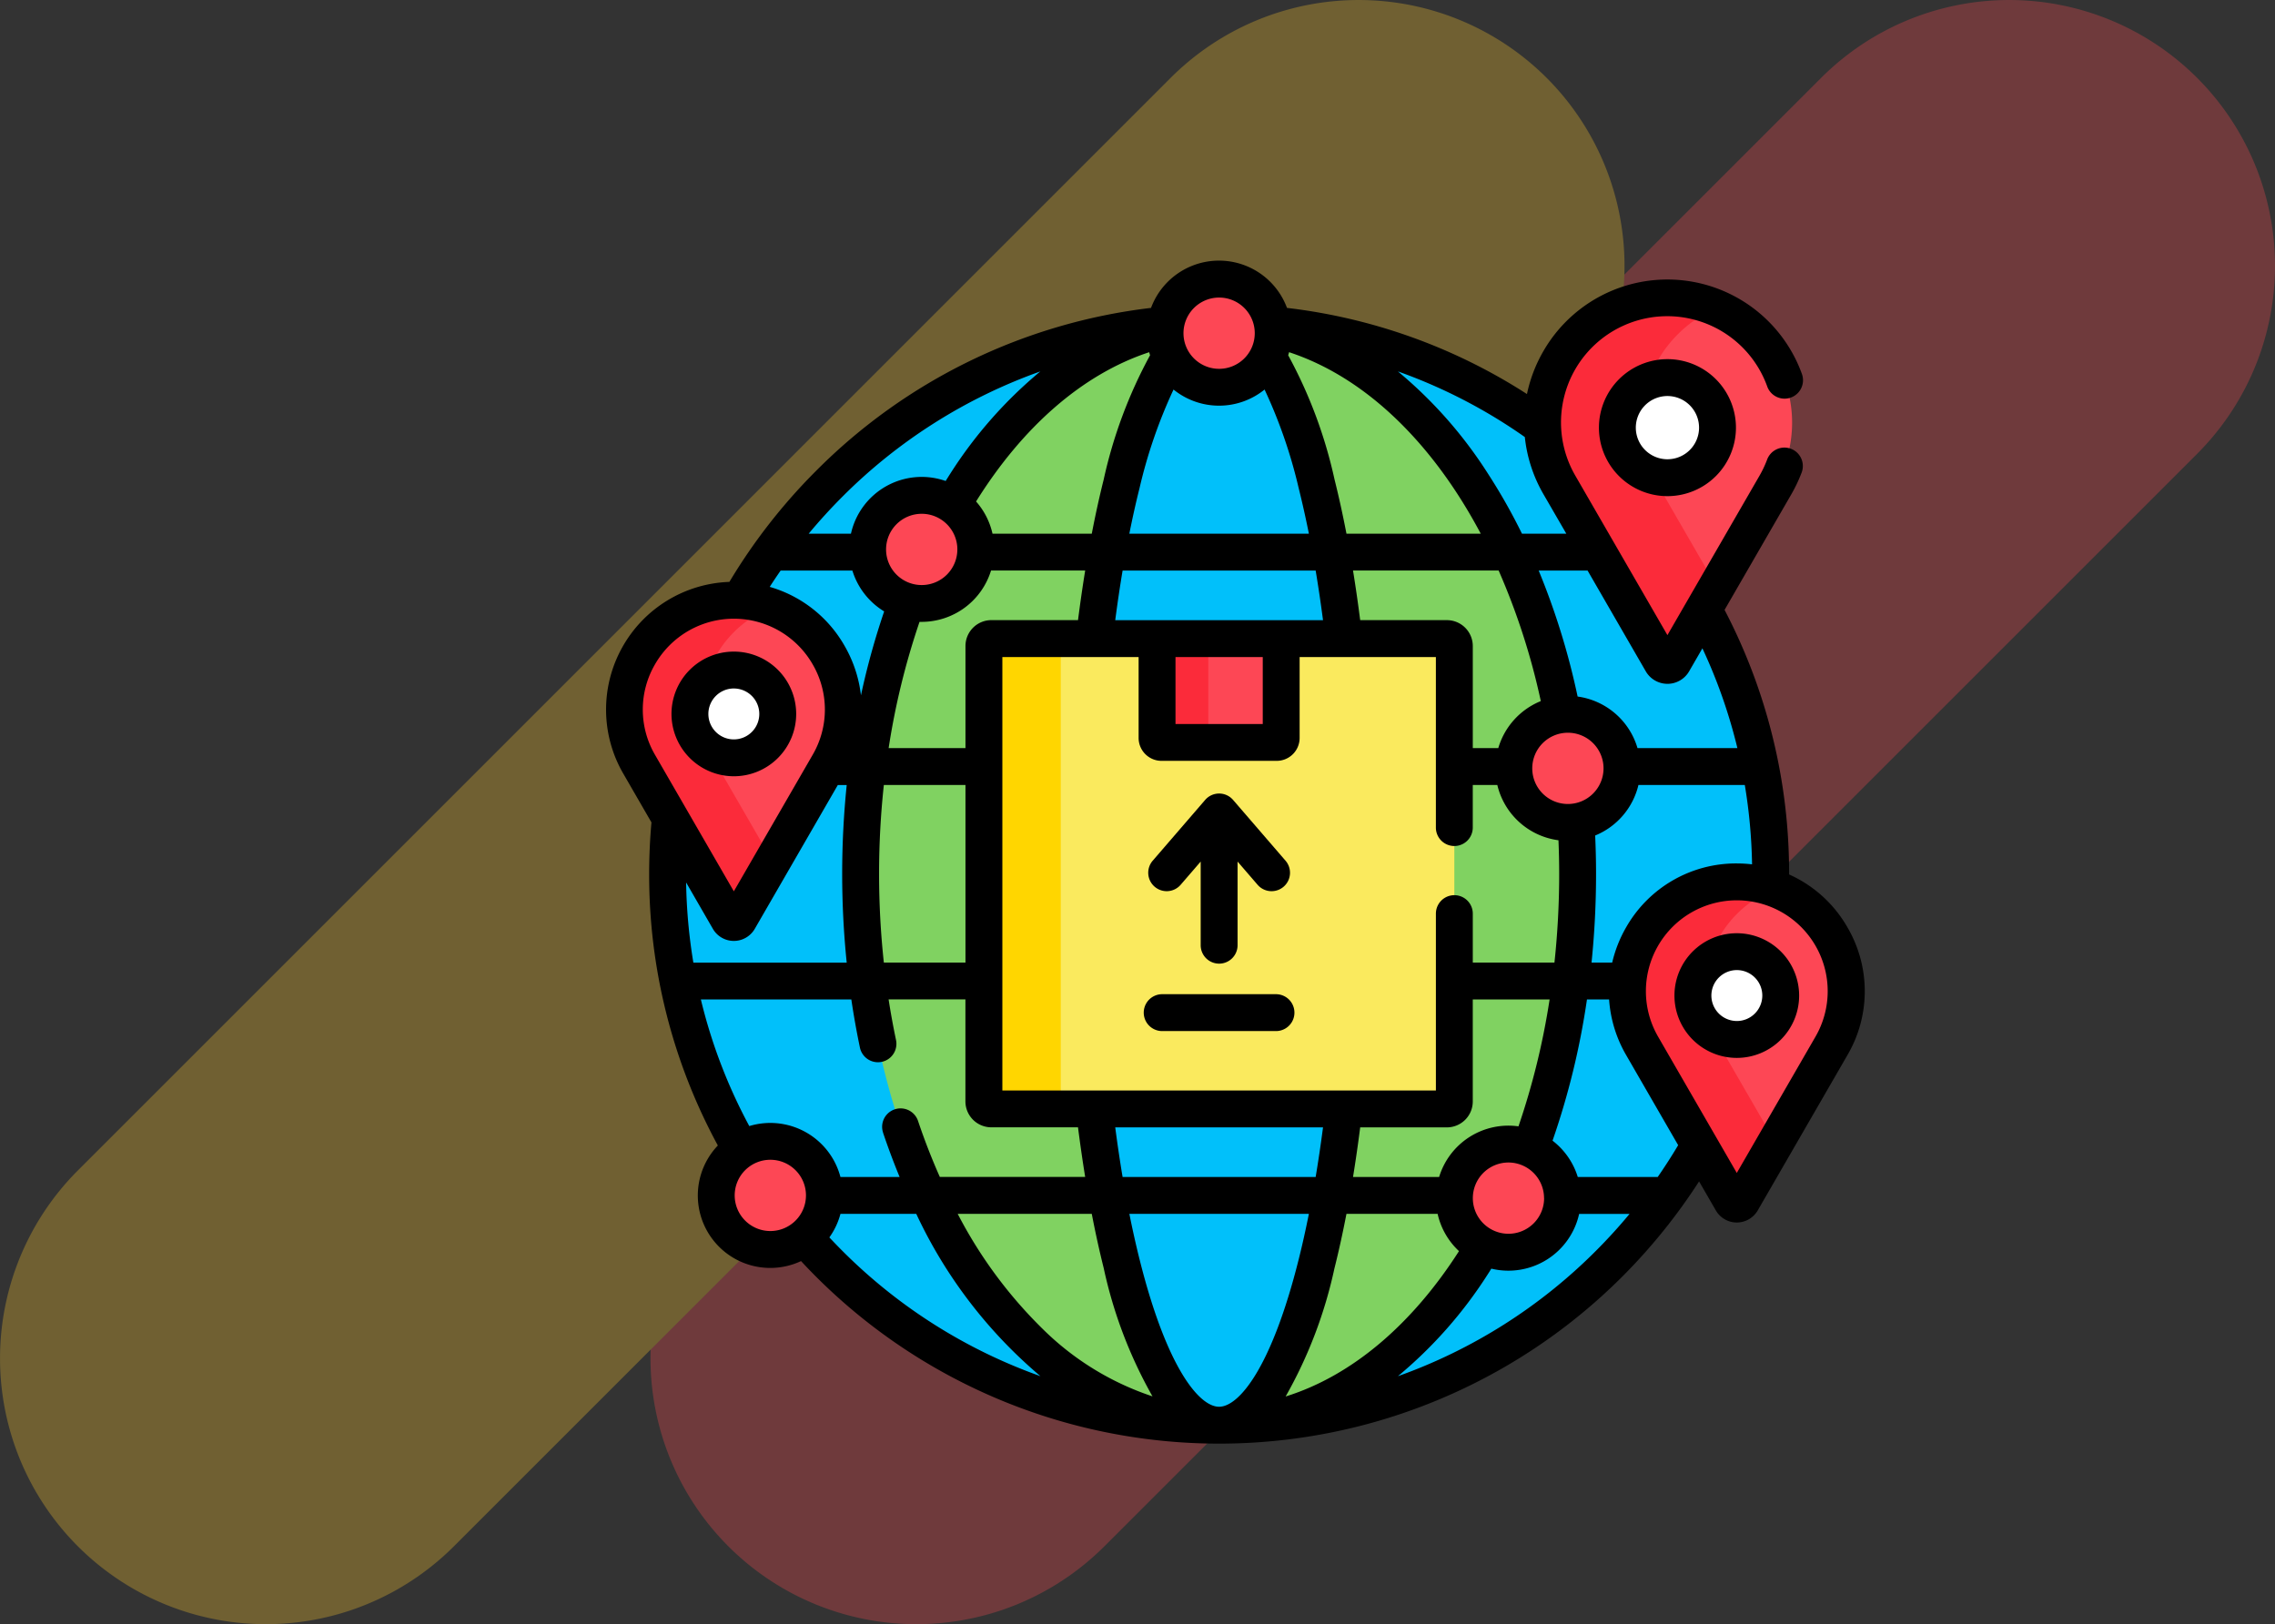 <svg xmlns="http://www.w3.org/2000/svg" width="139.935" height="99.925" viewBox="0 0 139.935 99.925">
  <rect x="0" y="0" width="139.935" height="99.925" fill="#333333" stroke="none"/>
  <g id="Grupo_156748" data-name="Grupo 156748" transform="translate(-308 -2017)">
    <g id="Grupo_117447" data-name="Grupo 117447" transform="translate(-3339.279 2642.209)" opacity="0.3">
      <path id="Trazado_158283" data-name="Trazado 158283" d="M3677.784-530.075h0a16.354,16.354,0,0,0,23.129,0l67.216-67.214a16.357,16.357,0,0,0,0-23.129,16.355,16.355,0,0,0-23.129,0L3677.784-553.2A16.353,16.353,0,0,0,3677.784-530.075Z" transform="translate(14.296)" fill="#fc4b52"/>
      <path id="Trazado_158284" data-name="Trazado 158284" d="M3652.069-530.075h0a16.354,16.354,0,0,0,23.129,0l67.216-67.214a16.358,16.358,0,0,0,0-23.129,16.355,16.355,0,0,0-23.129,0L3652.069-553.2A16.354,16.354,0,0,0,3652.069-530.075Z" transform="translate(0)" fill="#feca2e"/>
    </g>
    <g id="distribucion-global" transform="translate(345.265 2017.645)">
      <g id="Grupo_156727" data-name="Grupo 156727" transform="translate(3.799 19.347)">
        <path id="Trazado_263129" data-name="Trazado 263129" d="M88.82,59.059l-1.861,3.224a.4.4,0,0,1-.7,0l-6.291-10.9a7.62,7.62,0,0,1-1.033-3.556,33.744,33.744,0,0,0-16.614-6.291,3.326,3.326,0,1,1-6.575,0A33.93,33.93,0,0,0,29.565,58.49a6.724,6.724,0,0,1,5.442,10.075L29.49,78.121a.354.354,0,0,1-.613,0l-3.6-6.23q-.168,1.684-.171,3.413A33.767,33.767,0,0,0,29.656,92.28a3.326,3.326,0,0,1,3.873,5.392,33.927,33.927,0,0,0,55.045-5.678l-3.523-6.1a6.733,6.733,0,0,1,7.9-9.765c.007-.273.01-.547.01-.822A33.766,33.766,0,0,0,88.82,59.059Z" transform="translate(-25.109 -41.539)" fill="#01c0fa"/>
        <path id="Trazado_263130" data-name="Trazado 263130" d="M147.623,73.353a3.326,3.326,0,1,1-.837-6.6c-2.424-12.383-9.322-21.782-17.8-23.749.008.094.013.188.013.284a3.326,3.326,0,1,1-6.652,0c0-.1,0-.19.013-.284-5.165,1.2-9.743,5.152-13.081,10.858a3.326,3.326,0,0,1-2.785,5.936,48.555,48.555,0,0,0-2.871,16.75c0,18.736,9.873,33.925,22.051,33.925,6.438,0,12.232-4.246,16.263-11.017a3.326,3.326,0,0,1,2.859-6,48.489,48.489,0,0,0,2.929-16.906q0-1.618-.1-3.2Z" transform="translate(-91.744 -42.785)" fill="#80d261"/>
        <g id="Grupo_156726" data-name="Grupo 156726" transform="translate(26.252 1.99)">
          <path id="Trazado_263131" data-name="Trazado 263131" d="M209.335,54.7a3.326,3.326,0,0,1-5.953,0c-2.071,3.107-3.758,9.361-4.7,17.308h15.346C213.094,64.059,211.407,57.8,209.335,54.7Z" transform="translate(-198.686 -54.698)" fill="#01c0fa"/>
          <path id="Trazado_263132" data-name="Trazado 263132" d="M198.686,360.458c1.358,11.5,4.283,19.457,7.673,19.457s6.315-7.958,7.673-19.457Z" transform="translate(-198.686 -314.215)" fill="#01c0fa"/>
        </g>
      </g>
      <g id="Grupo_156732" data-name="Grupo 156732" transform="translate(23.255 38.645)">
        <g id="Grupo_156728" data-name="Grupo 156728">
          <path id="Trazado_263133" data-name="Trazado 263133" d="M182.235,198.071h-28.02a.458.458,0,0,1-.458-.458v-28.02a.458.458,0,0,1,.458-.458h28.02a.458.458,0,0,1,.458.458v28.02A.458.458,0,0,1,182.235,198.071Z" transform="translate(-153.757 -169.135)" fill="#faea5e"/>
        </g>
        <g id="Grupo_156729" data-name="Grupo 156729">
          <path id="Trazado_263134" data-name="Trazado 263134" d="M158.485,197.613v-28.02a.458.458,0,0,1,.458-.458h-4.728a.458.458,0,0,0-.458.458v28.02a.458.458,0,0,0,.458.458h4.728A.458.458,0,0,1,158.485,197.613Z" transform="translate(-153.757 -169.135)" fill="#ffd600"/>
        </g>
        <g id="Grupo_156730" data-name="Grupo 156730" transform="translate(10.65)">
          <path id="Trazado_263135" data-name="Trazado 263135" d="M224.175,169.135v6.111a.275.275,0,0,0,.275.275h7.086a.275.275,0,0,0,.275-.275v-6.111Z" transform="translate(-224.175 -169.135)" fill="#fd4755"/>
        </g>
        <g id="Grupo_156731" data-name="Grupo 156731" transform="translate(10.65 0)">
          <path id="Trazado_263136" data-name="Trazado 263136" d="M227.327,175.246v-6.111h-3.152v6.111a.275.275,0,0,0,.275.275H227.6A.275.275,0,0,1,227.327,175.246Z" transform="translate(-224.175 -169.135)" fill="#fb2b3a"/>
        </g>
      </g>
      <g id="Grupo_156735" data-name="Grupo 156735" transform="translate(57.619 17.691)">
        <g id="Grupo_156733" data-name="Grupo 156733" transform="translate(0 0)">
          <path id="Trazado_263137" data-name="Trazado 263137" d="M389,52.99l6.292-10.9a7.668,7.668,0,1,0-13.282,0l6.291,10.9A.4.4,0,0,0,389,52.99Z" transform="translate(-380.971 -30.59)" fill="#fd4755"/>
        </g>
        <g id="Grupo_156734" data-name="Grupo 156734" transform="translate(0 0)">
          <path id="Trazado_263138" data-name="Trazado 263138" d="M388.066,42.093A7.68,7.68,0,0,1,391.679,31.2a7.683,7.683,0,0,0-9.669,10.891l6.291,10.9a.4.4,0,0,0,.7,0l2.679-4.64Z" transform="translate(-380.971 -30.591)" fill="#fb2b3a"/>
        </g>
        <circle id="Elipse_5718" data-name="Elipse 5718" cx="3.079" cy="3.079" r="3.079" transform="translate(4.6 4.894)" fill="#fff"/>
      </g>
      <g id="Grupo_156738" data-name="Grupo 156738" transform="translate(1.138 36.285)">
        <g id="Grupo_156736" data-name="Grupo 156736" transform="translate(0 0)">
          <path id="Trazado_263139" data-name="Trazado 263139" d="M14.559,173.176l5.518-9.557a6.725,6.725,0,1,0-11.648,0l5.518,9.557A.354.354,0,0,0,14.559,173.176Z" transform="translate(-7.517 -153.532)" fill="#fd4755"/>
        </g>
        <g id="Grupo_156737" data-name="Grupo 156737">
          <path id="Trazado_263140" data-name="Trazado 263140" d="M13.183,163.618a6.733,6.733,0,0,1,3.447-9.661,6.735,6.735,0,0,0-8.2,9.661l5.518,9.557a.354.354,0,0,0,.613,0l2.071-3.587Z" transform="translate(-7.517 -153.53)" fill="#fb2b3a"/>
        </g>
        <circle id="Elipse_5719" data-name="Elipse 5719" cx="2.701" cy="2.701" r="2.701" transform="translate(4.034 4.292)" fill="#fff"/>
      </g>
      <g id="Grupo_156741" data-name="Grupo 156741" transform="translate(62.83 53.612)">
        <g id="Grupo_156739" data-name="Grupo 156739">
          <path id="Trazado_263141" data-name="Trazado 263141" d="M422.462,287.739l5.518-9.557a6.725,6.725,0,1,0-11.648,0l5.518,9.557A.354.354,0,0,0,422.462,287.739Z" transform="translate(-415.42 -268.095)" fill="#fd4755"/>
        </g>
        <g id="Grupo_156740" data-name="Grupo 156740" transform="translate(0 0)">
          <path id="Trazado_263142" data-name="Trazado 263142" d="M421.1,278.183a6.733,6.733,0,0,1,3.442-9.659,6.735,6.735,0,0,0-8.206,9.659l5.518,9.557a.354.354,0,0,0,.613,0l2.076-3.6Z" transform="translate(-415.42 -268.096)" fill="#fb2b3a"/>
        </g>
        <circle id="Elipse_5720" data-name="Elipse 5720" cx="2.701" cy="2.701" r="2.701" transform="translate(4.034 4.292)" fill="#fff"/>
      </g>
      <g id="Grupo_156742" data-name="Grupo 156742" transform="translate(6.792 69.577)">
        <circle id="Elipse_5721" data-name="Elipse 5721" cx="3.326" cy="3.326" r="3.326" fill="#fd4755"/>
      </g>
      <g id="Grupo_156743" data-name="Grupo 156743" transform="translate(55.85 43.301)">
        <circle id="Elipse_5722" data-name="Elipse 5722" cx="3.326" cy="3.326" r="3.326" fill="#fd4755"/>
      </g>
      <g id="Grupo_156744" data-name="Grupo 156744" transform="translate(52.191 69.743)">
        <circle id="Elipse_5723" data-name="Elipse 5723" cx="3.326" cy="3.326" r="3.326" fill="#fd4755"/>
      </g>
      <g id="Grupo_156745" data-name="Grupo 156745" transform="translate(34.397 16.527)">
        <circle id="Elipse_5724" data-name="Elipse 5724" cx="3.326" cy="3.326" r="3.326" transform="translate(0 0)" fill="#fd4755"/>
      </g>
      <g id="Grupo_156746" data-name="Grupo 156746" transform="translate(16.105 29.831)">
        <circle id="Elipse_5725" data-name="Elipse 5725" cx="3.326" cy="3.326" r="3.326" transform="translate(0 0)" fill="#fd4755"/>
      </g>
      <g id="Grupo_156747" data-name="Grupo 156747" transform="translate(0.001 15.393)">
        <path id="Trazado_263143" data-name="Trazado 263143" d="M220.986,237.887a1.135,1.135,0,0,0,1.6-.118l1.232-1.428v5.145a1.134,1.134,0,0,0,2.269,0v-5.145l1.232,1.428a1.134,1.134,0,1,0,1.718-1.482l-3.226-3.739a1.134,1.134,0,0,0-1.718,0l-3.226,3.739A1.134,1.134,0,0,0,220.986,237.887Z" transform="translate(-187.23 -199.372)"/>
        <path id="Trazado_263144" data-name="Trazado 263144" d="M226.923,313.778h-7a1.134,1.134,0,1,0,0,2.269h7a1.134,1.134,0,1,0,0-2.269Z" transform="translate(-185.703 -268.65)"/>
        <path id="Trazado_263145" data-name="Trazado 263145" d="M403.888,59.665a4.214,4.214,0,1,0,4.214-4.214A4.218,4.218,0,0,0,403.888,59.665Zm6.159,0A1.945,1.945,0,1,1,408.1,57.72,1.947,1.947,0,0,1,410.047,59.665Z" transform="translate(-342.804 -49.393)"/>
        <path id="Trazado_263146" data-name="Trazado 263146" d="M30.528,182.08a3.835,3.835,0,1,0-3.835-3.835A3.839,3.839,0,0,0,30.528,182.08Zm0-5.4a1.566,1.566,0,1,1-1.566,1.566A1.568,1.568,0,0,1,30.528,176.679Z" transform="translate(-22.656 -150.36)"/>
        <path id="Trazado_263147" data-name="Trazado 263147" d="M76.371,56.407a7.8,7.8,0,0,0-3.589-3.253c0-.014,0-.028,0-.041a34.886,34.886,0,0,0-3.969-16.235l4.109-7.117a9.109,9.109,0,0,0,.627-1.321,1.134,1.134,0,1,0-2.122-.8,6.818,6.818,0,0,1-.47.99l-5.659,9.8-5.659-9.8a6.535,6.535,0,1,1,11.8-5.492,1.134,1.134,0,0,0,2.13-.78,8.8,8.8,0,0,0-15.9-1.4,8.9,8.9,0,0,0-1.011,2.64,34.693,34.693,0,0,0-14.76-5.3,4.46,4.46,0,0,0-8.363,0A34.791,34.791,0,0,0,12.933,28.322,35.263,35.263,0,0,0,7.6,35.155,7.86,7.86,0,0,0,1.067,46.94l1.739,3.011q-.14,1.568-.141,3.162A34.871,34.871,0,0,0,6.89,69.829a4.457,4.457,0,0,0,5.117,7.112q.453.488.926.962a35.059,35.059,0,0,0,49.581,0,35.339,35.339,0,0,0,4.731-5.865l1.031,1.786a1.492,1.492,0,0,0,1.289.744h0a1.492,1.492,0,0,0,1.288-.744l5.518-9.557a7.781,7.781,0,0,0,0-7.86Zm-13.613,0a7.96,7.96,0,0,0-.857,2.168H60.63a53.625,53.625,0,0,0,.278-5.462c0-.789-.019-1.574-.054-2.355a4.477,4.477,0,0,0,2.661-3.108h6.543a33.12,33.12,0,0,1,.446,4.882,8.1,8.1,0,0,0-.941-.056A7.78,7.78,0,0,0,62.758,56.407ZM58.64,53.113a51.159,51.159,0,0,1-.291,5.462H53.326V55.564a1.134,1.134,0,0,0-2.269,0V66.447H24.39V39.779h8.381v4.977a1.411,1.411,0,0,0,1.409,1.409h7.086a1.411,1.411,0,0,0,1.409-1.409V39.779h8.381V50.27a1.134,1.134,0,1,0,2.269,0V47.651h1.51a4.47,4.47,0,0,0,3.761,3.4c.028.683.044,1.371.044,2.064Zm-2.5,15.539a4.454,4.454,0,0,0-4.885,3.116H45.959c.161-.989.308-2.008.441-3.053h5.333a1.594,1.594,0,0,0,1.592-1.592V60.844h4.726A45.192,45.192,0,0,1,56.136,68.652Zm1.573,4.416a2.192,2.192,0,1,1-2.192-2.192A2.194,2.194,0,0,1,57.709,73.069ZM17.053,69.047q.472,1.4,1.018,2.721h-3.64a4.459,4.459,0,0,0-5.607-3.134,32.4,32.4,0,0,1-2.979-7.79H15.1q.222,1.5.529,2.963a1.134,1.134,0,0,0,2.22-.467q-.26-1.235-.456-2.5h4.725v6.279a1.594,1.594,0,0,0,1.592,1.592h5.333c.134,1.044.28,2.064.441,3.053H20.544c-.489-1.1-.939-2.251-1.34-3.445a1.134,1.134,0,0,0-2.15.723Zm-6.3-34.589h4.412a4.48,4.48,0,0,0,1.955,2.513,45.984,45.984,0,0,0-1.428,5.163,7.893,7.893,0,0,0-1.012-3.053,7.774,7.774,0,0,0-4.6-3.62Q10.407,34.953,10.752,34.458ZM59.176,48.819a2.192,2.192,0,1,1,2.192-2.192A2.194,2.194,0,0,1,59.176,48.819Zm-4.282-3.437H53.326V39.1a1.594,1.594,0,0,0-1.592-1.592H46.4c-.134-1.044-.28-2.064-.441-3.053h8.957a42.1,42.1,0,0,1,2.594,8.033A4.479,4.479,0,0,0,54.894,45.382ZM45.556,32.189c-.225-1.165-.47-2.281-.735-3.34a28.9,28.9,0,0,0-2.85-7.638q.03-.093.055-.188c4.7,1.547,8.825,5.574,11.789,11.165ZM31.333,37.511c.137-1.047.288-2.066.453-3.053H43.661c.165.986.316,2.006.453,3.053Zm9.074,2.269V43.9H35.04V39.779ZM42.62,29.4c.222.889.43,1.821.624,2.789H32.2c.194-.968.4-1.9.624-2.789a30.7,30.7,0,0,1,2.095-6.079,4.448,4.448,0,0,0,5.6,0A30.709,30.709,0,0,1,42.62,29.4Zm-9.145-8.188a28.9,28.9,0,0,0-2.85,7.638c-.265,1.059-.51,2.175-.735,3.34H23.784a4.45,4.45,0,0,0-1.011-1.982c2.843-4.558,6.523-7.826,10.648-9.184q.026.095.055.188ZM17.395,45.382a45.21,45.21,0,0,1,1.9-7.768c.044,0,.089,0,.133,0a4.468,4.468,0,0,0,4.266-3.16h5.791c-.161.989-.308,2.008-.441,3.053H23.713A1.594,1.594,0,0,0,22.121,39.1v6.279Zm4.726,2.269V58.575H17.1a51.068,51.068,0,0,1,0-10.924Zm-.5-14.494a2.192,2.192,0,1,1-2.192-2.192A2.194,2.194,0,0,1,21.622,33.157Zm8.269,40.88c.225,1.165.47,2.281.735,3.34a27.912,27.912,0,0,0,3,7.887,17.389,17.389,0,0,1-6.74-4.134,27.838,27.838,0,0,1-5.241-7.093h8.245Zm1.442-5.322H44.114c-.137,1.047-.288,2.066-.453,3.053H31.786C31.621,70.782,31.47,69.762,31.333,68.715Zm1.494,8.111c-.222-.889-.43-1.822-.624-2.79H43.244c-.194.968-.4,1.9-.624,2.79-1.675,6.7-3.685,9.077-4.9,9.077S34.5,83.526,32.827,76.826Zm11.994.55c.265-1.059.51-2.175.735-3.34h5.608a4.459,4.459,0,0,0,1.314,2.292c-2.864,4.473-6.548,7.659-10.663,8.943a27.888,27.888,0,0,0,3.006-7.9ZM65.3,41.427a1.542,1.542,0,0,0,1.332-.769l.818-1.416a32.417,32.417,0,0,1,2.152,6.14H63.458a4.471,4.471,0,0,0-3.684-3.174,44.612,44.612,0,0,0-2.395-7.751h3.008l3.58,6.2a1.542,1.542,0,0,0,1.332.769Zm-6.221-9.238H56.351a35.542,35.542,0,0,0-2.085-3.683,27.077,27.077,0,0,0-5.546-6.3,32.442,32.442,0,0,1,7.807,4.038,8.84,8.84,0,0,0,1.147,3.518ZM37.723,17.662a2.192,2.192,0,1,1-2.192,2.192A2.194,2.194,0,0,1,37.723,17.662ZM14.537,29.927a32.674,32.674,0,0,1,12.188-7.721,27.08,27.08,0,0,0-5.545,6.3c-.094.145-.185.294-.278.441a4.457,4.457,0,0,0-5.825,3.242h-2.6Q13.448,31.019,14.537,29.927ZM3.031,40.215a5.591,5.591,0,0,1,9.684,0,5.534,5.534,0,0,1,0,5.591L7.873,54.192,3.031,45.806A5.534,5.534,0,0,1,3.031,40.215ZM6.584,56.5a1.488,1.488,0,0,0,2.577,0l5.107-8.846h.548a53.628,53.628,0,0,0,0,10.924H5.384a33.132,33.132,0,0,1-.446-4.931ZM7.926,72.9a2.192,2.192,0,1,1,2.192,2.192A2.194,2.194,0,0,1,7.926,72.9Zm5.825,2.582a4.443,4.443,0,0,0,.681-1.448h4.662a29.259,29.259,0,0,0,7.638,9.987A32.674,32.674,0,0,1,14.537,76.3q-.4-.4-.786-.814ZM60.91,76.3a32.676,32.676,0,0,1-12.19,7.723,27.079,27.079,0,0,0,5.547-6.3c.068-.1.133-.211.2-.317a4.457,4.457,0,0,0,5.4-3.366h3.1Q62,75.208,60.91,76.3ZM64.7,71.768H59.784a4.474,4.474,0,0,0-1.552-2.235,47.178,47.178,0,0,0,2.117-8.689h1.361a7.871,7.871,0,0,0,1.049,3.423l3.2,5.543Q65.365,70.808,64.7,71.768Zm9.707-8.636-4.842,8.386-4.842-8.386a5.591,5.591,0,1,1,9.684,0Z" transform="translate(-0.001 -15.393)"/>
        <path id="Trazado_263148" data-name="Trazado 263148" d="M438.431,288.975a3.835,3.835,0,1,0,3.835,3.835A3.839,3.839,0,0,0,438.431,288.975Zm0,5.4A1.566,1.566,0,1,1,440,292.81,1.568,1.568,0,0,1,438.431,294.376Z" transform="translate(-368.867 -247.598)"/>
      </g>
    </g>
  </g>
</svg>
